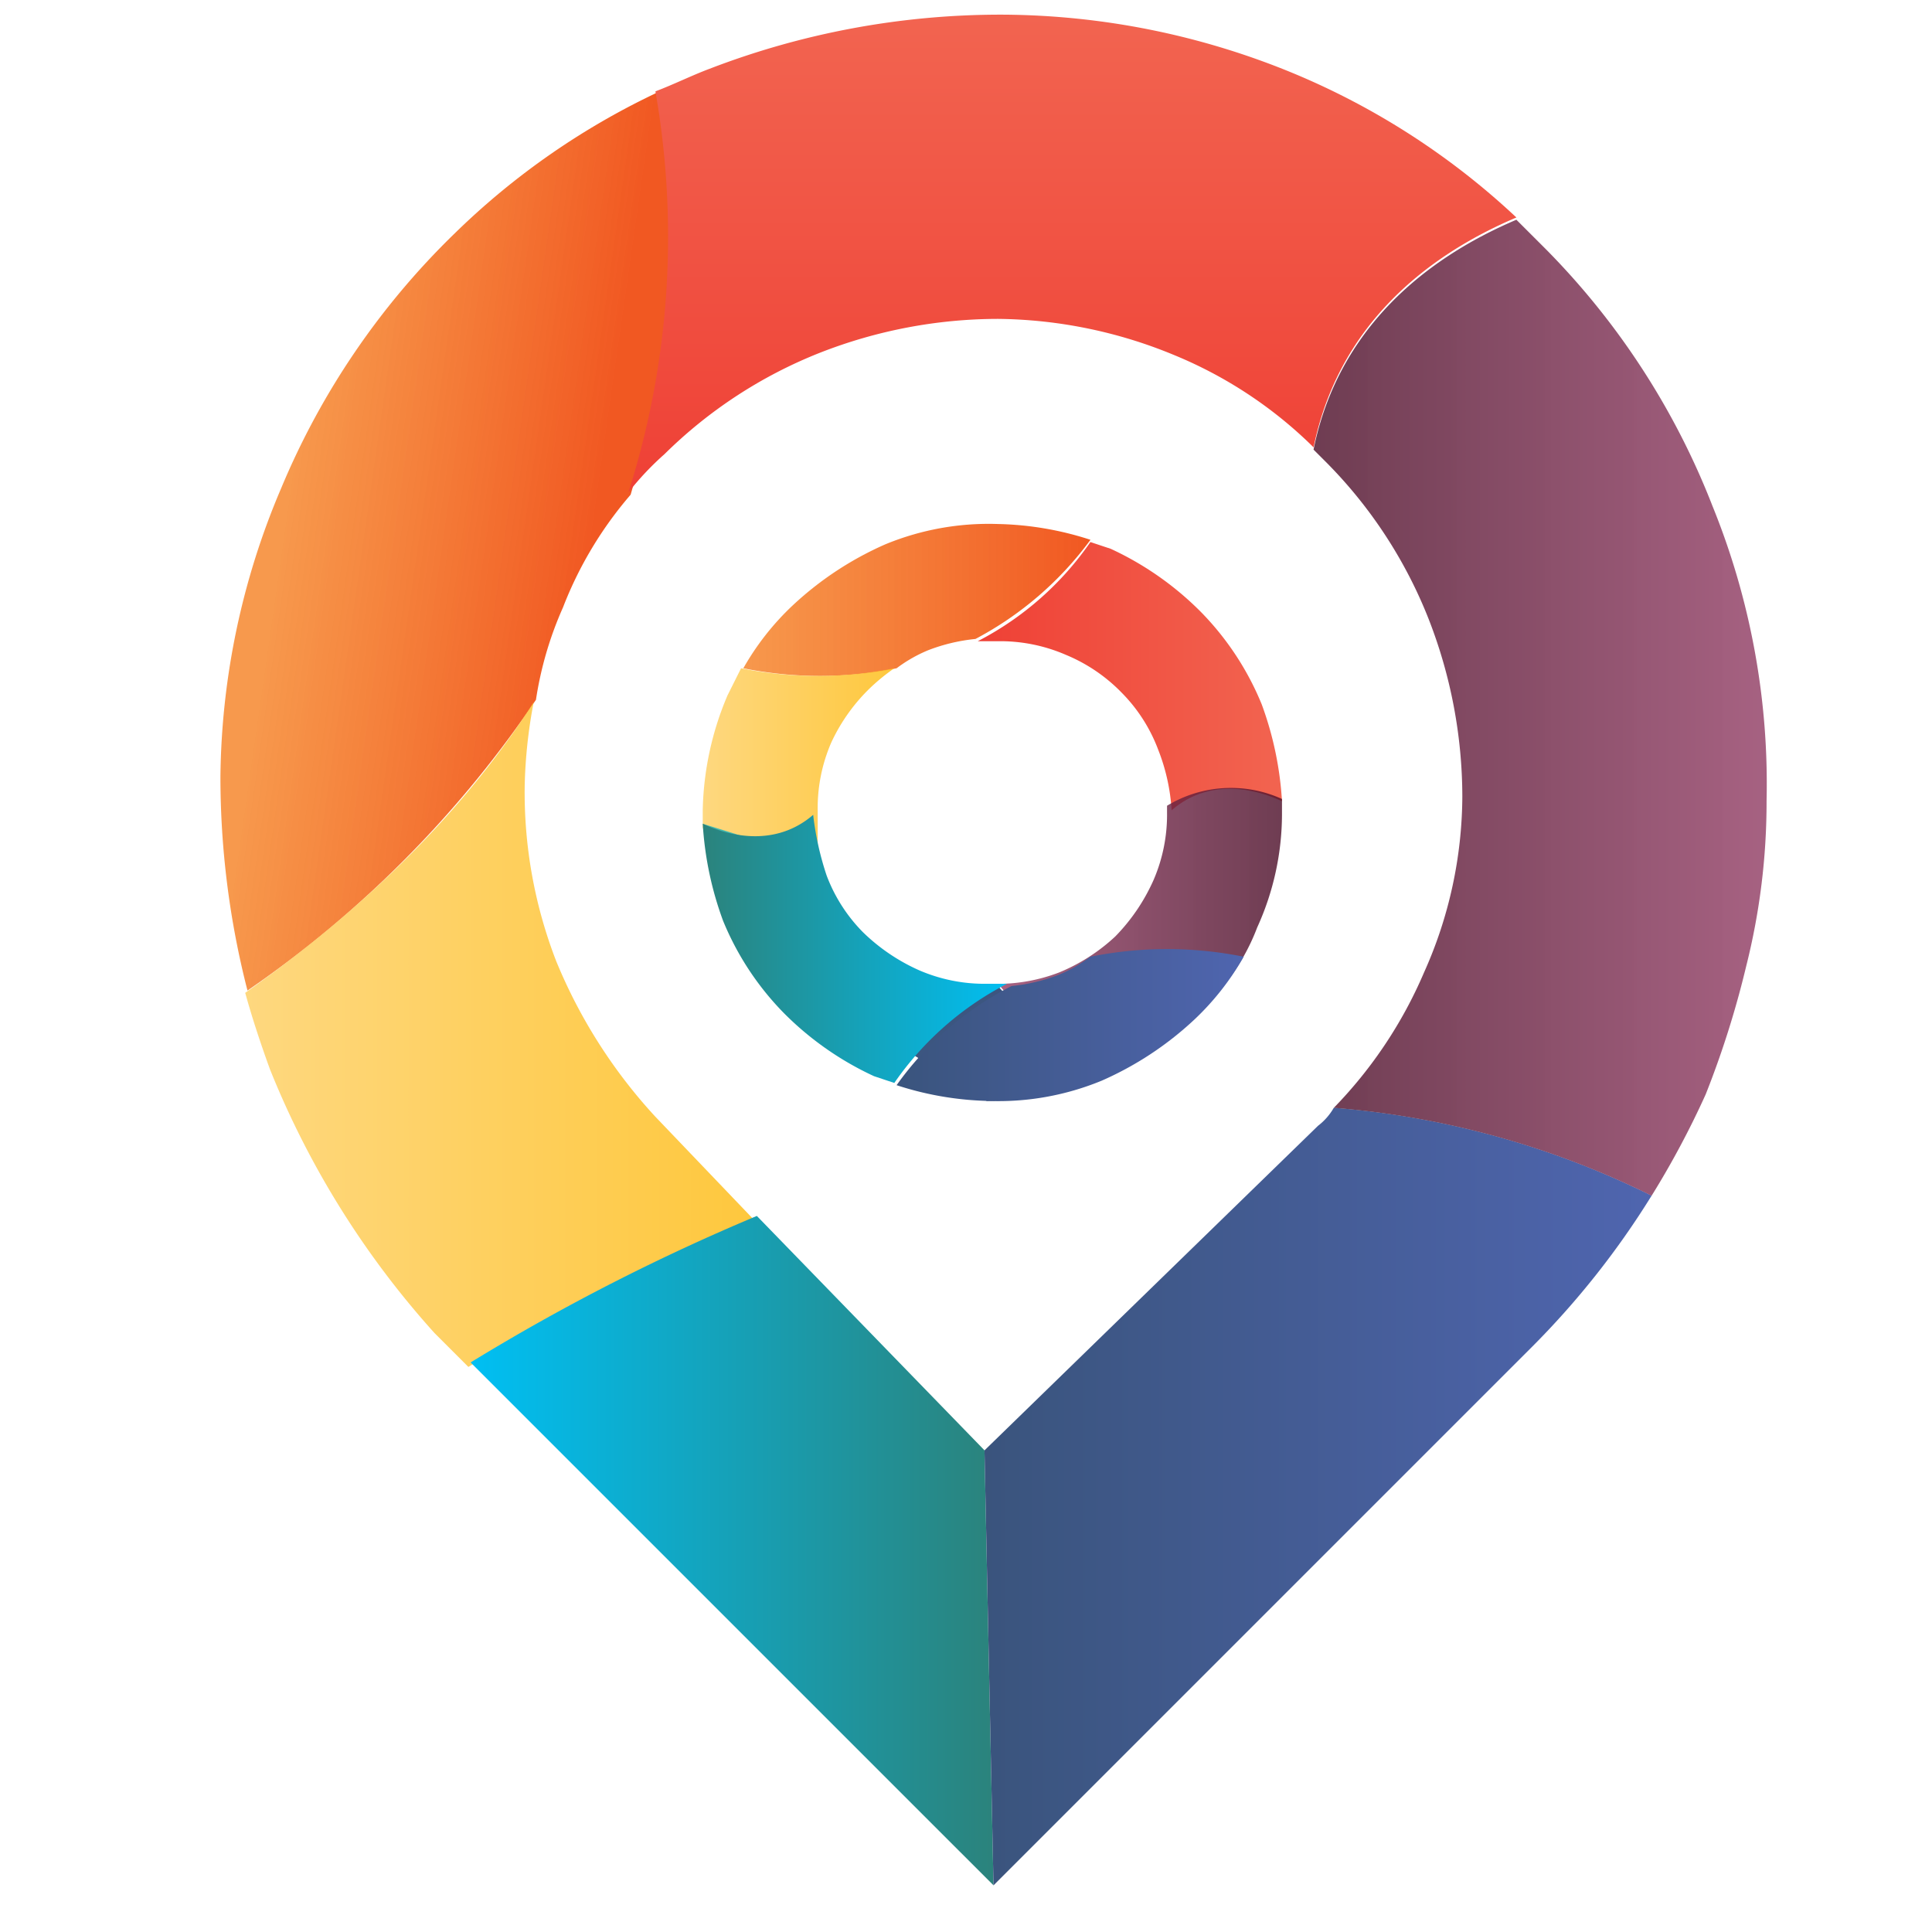 <svg xmlns="http://www.w3.org/2000/svg" xmlns:xlink="http://www.w3.org/1999/xlink" width="137" height="137" viewBox="0 0 137 137"><defs><style>.a{fill:#fff;}.b{isolation:isolate;clip-path:url(#a);}.c{fill:url(#b);}.d{fill:url(#c);}.e{fill:url(#d);}.f{fill:url(#e);}.g{fill:url(#f);}.h{fill:url(#g);}.i{fill:url(#h);}.j{fill:url(#i);}.k{fill:#44b9ae;}.l{fill:#3c5680;}.m{fill:url(#j);}.n{fill:url(#k);}.o{fill:url(#l);}.p{fill:url(#m);}</style><clipPath id="a"><rect class="a" width="137" height="137"/></clipPath><linearGradient id="b" x1="0.162" y1="0.4" x2="0.806" y2="0.586" gradientUnits="objectBoundingBox"><stop offset="0" stop-color="#f57f20" stop-opacity="0.8"/><stop offset="1" stop-color="#f15822"/></linearGradient><linearGradient id="c" y1="0.495" x2="1.005" y2="0.495" gradientUnits="objectBoundingBox"><stop offset="0" stop-color="#fecf63" stop-opacity="0.82"/><stop offset="1" stop-color="#febb12" stop-opacity="0.82"/></linearGradient><linearGradient id="d" x1="1" y1="0.499" x2="0" y2="0.499" gradientUnits="objectBoundingBox"><stop offset="0" stop-color="#2b837c"/><stop offset="1" stop-color="#00bff3"/></linearGradient><linearGradient id="e" y1="0.499" x2="1" y2="0.499" gradientUnits="objectBoundingBox"><stop offset="0" stop-color="#3a547d"/><stop offset="1" stop-color="#4f65af"/></linearGradient><linearGradient id="f" x1="0.502" y1="1.005" x2="0.502" gradientUnits="objectBoundingBox"><stop offset="0.021" stop-color="#ef4136"/><stop offset="1" stop-color="#f26450"/></linearGradient><linearGradient id="g" x1="1" y1="0.499" x2="0.002" y2="0.499" gradientUnits="objectBoundingBox"><stop offset="0" stop-color="#903a62" stop-opacity="0.8"/><stop offset="1" stop-color="#4f122c" stop-opacity="0.82"/></linearGradient><linearGradient id="h" x1="-0.005" y1="0.498" x2="0.993" y2="0.498" xlink:href="#b"/><linearGradient id="i" x1="0.004" y1="0.495" x2="1.004" y2="0.495" xlink:href="#c"/><linearGradient id="j" x1="-0.009" y1="0.491" x2="1" y2="0.491" xlink:href="#f"/><linearGradient id="k" x1="0.002" y1="0.508" x2="1.001" y2="0.508" xlink:href="#g"/><linearGradient id="l" x1="0.003" y1="0.501" x2="1" y2="0.501" xlink:href="#e"/><linearGradient id="m" x1="0.002" y1="0.509" x2="1.011" y2="0.509" xlink:href="#d"/></defs><g class="b"><g transform="translate(15.631 1.039)"><g transform="translate(0 0)"><path class="c" d="M94.738,31.461a27.28,27.28,0,0,0-4.795,7.991,25.429,25.429,0,0,0-1.918,6.553A77.755,77.755,0,0,1,67.569,66.622a60.83,60.83,0,0,1-1.918-15.183,53.357,53.357,0,0,1,4.315-20.457,54.232,54.232,0,0,1,12.306-18.06A52.747,52.747,0,0,1,96.816,2.854,67.556,67.556,0,0,1,94.738,31.461Z" transform="translate(-65.651 2.58)"/><path class="d" d="M67.633,34.428c-.639-1.758-1.279-3.676-1.758-5.434,9.27-6.553,15.982-13.585,20.457-20.617a35.252,35.252,0,0,0-.639,5.913A33.119,33.119,0,0,0,87.93,26.756a36.92,36.92,0,0,0,7.032,11.028l7.032,7.352A149.441,149.441,0,0,0,81.7,55.524l-2.4-2.4A62.912,62.912,0,0,1,67.633,34.428Z" transform="translate(-64.117 40.368)"/><path class="e" d="M88.211,13.024l16.142,16.621.639,30.845L67.913,23.413A149.432,149.432,0,0,1,88.211,13.024Z" transform="translate(-50.173 72.16)"/><path class="f" d="M96.214,13.324a4.31,4.31,0,0,0,1.119-1.279,61.9,61.9,0,0,1,22.535,6.233A59.4,59.4,0,0,1,111.4,28.987l-38.2,38.2-.639-30.845Z" transform="translate(-18.381 65.467)"/><path class="g" d="M132.31,16.544A52.646,52.646,0,0,0,116.487,6.316,54.584,54.584,0,0,0,95.87,2.161h-.16A57.465,57.465,0,0,0,75.094,6c-1.279.479-2.557,1.119-3.836,1.6A59.768,59.768,0,0,1,69.34,36.043,20.578,20.578,0,0,1,71.9,33.326a32.876,32.876,0,0,1,11.028-7.192,34.706,34.706,0,0,1,12.626-2.4,33.426,33.426,0,0,1,12.466,2.557,30.586,30.586,0,0,1,9.909,6.553C119.684,24.216,125.917,19.261,132.31,16.544Z" transform="translate(-40.412 -2.161)"/><path class="h" d="M103.825,24.313A53.413,53.413,0,0,0,92,6.093L89.92,4.015c-6.393,2.717-12.626,7.671-14.384,16.3l.959.959A32.875,32.875,0,0,1,83.687,32.3a34.705,34.705,0,0,1,2.4,12.626A30.72,30.72,0,0,1,83.368,57.4a31.476,31.476,0,0,1-6.393,9.589,61.9,61.9,0,0,1,22.535,6.233,62.056,62.056,0,0,0,3.836-7.192,66.6,66.6,0,0,0,2.877-9.11,47.6,47.6,0,0,0,1.438-11.667A52.335,52.335,0,0,0,103.825,24.313Z" transform="translate(1.977 10.528)"/><g transform="translate(34.202 36.095)"><path class="i" d="M86.841,14.939a12.814,12.814,0,0,0-3.356.8,10.188,10.188,0,0,0-2.237,1.279,27.481,27.481,0,0,1-10.868,0A18.9,18.9,0,0,1,73.9,12.542a23.332,23.332,0,0,1,6.553-4.315,19.2,19.2,0,0,1,7.991-1.438,22.54,22.54,0,0,1,6.553,1.119A24.063,24.063,0,0,1,86.841,14.939Z" transform="translate(-67.503 -6.764)"/><path class="j" d="M71.771,9.989l.959-1.918a27.481,27.481,0,0,0,10.868,0A13.911,13.911,0,0,0,81.839,9.51a12.894,12.894,0,0,0-2.717,3.836,11.677,11.677,0,0,0-.959,4.795v3.836a52.066,52.066,0,0,0-8.151-2.557V18.14A21.788,21.788,0,0,1,71.771,9.989Z" transform="translate(-70.013 2.182)"/><path class="k" d="M78.164,12.195,78,20.825l-.16.479L70.013,9.478C72.57,10.277,75.287,11.076,78.164,12.195Z" transform="translate(-70.013 11.803)"/><path class="l" d="M83.617,11.085h.639A20.569,20.569,0,0,1,88.571,18.6a26.331,26.331,0,0,1-5.114.639L70.991,11.4l.16-.479Z" transform="translate(-63.32 21.703)"/><path class="m" d="M94.075,25.309a23.9,23.9,0,0,0-1.438-6.872,20.328,20.328,0,0,0-4.315-6.553h0a22.008,22.008,0,0,0-6.393-4.475L80.49,6.93A21.963,21.963,0,0,1,72.5,13.962h1.438a11.677,11.677,0,0,1,4.795.959,11.8,11.8,0,0,1,4,2.717,11.443,11.443,0,0,1,2.557,4,14,14,0,0,1,.959,4.315C88.641,23.871,91.678,24.191,94.075,25.309Z" transform="translate(-53.001 -5.627)"/><path class="n" d="M91.062,19.044a19.432,19.432,0,0,0,1.758-7.991V9.934a8.741,8.741,0,0,0-8.151.479v.479a11.678,11.678,0,0,1-.959,4.795,13.613,13.613,0,0,1-2.717,4,13.127,13.127,0,0,1-4,2.557,12.2,12.2,0,0,1-4.315.8A20.57,20.57,0,0,1,77,30.551a10.158,10.158,0,0,0,2.877-.959,29.805,29.805,0,0,0,3.2-1.6,18.835,18.835,0,0,0,3.516-2.717A14.91,14.91,0,0,0,91.062,19.044Z" transform="translate(-51.746 9.589)"/><g transform="translate(0 20.641)"><path class="o" d="M79.917,13.23a12.814,12.814,0,0,0,3.356-.8,10.189,10.189,0,0,0,2.238-1.279,27.48,27.48,0,0,1,10.868,0,18.9,18.9,0,0,1-3.516,4.475,23.331,23.331,0,0,1-6.553,4.315,19.2,19.2,0,0,1-7.991,1.438,22.54,22.54,0,0,1-6.553-1.119A22.611,22.611,0,0,1,79.917,13.23Z" transform="translate(-58.021 -1.084)"/><path class="p" d="M70.013,10.035a23.9,23.9,0,0,0,1.438,6.872,20.327,20.327,0,0,0,4.315,6.553h0a22.009,22.009,0,0,0,6.393,4.475l1.438.479a21.963,21.963,0,0,1,7.991-7.032H90.15a11.677,11.677,0,0,1-4.795-.959,13.614,13.614,0,0,1-4-2.717,11.444,11.444,0,0,1-2.557-4A20.931,20.931,0,0,1,77.844,9.4C75.447,11.474,72.41,11.154,70.013,10.035Z" transform="translate(-70.013 -9.396)"/></g></g></g></g></g></svg>